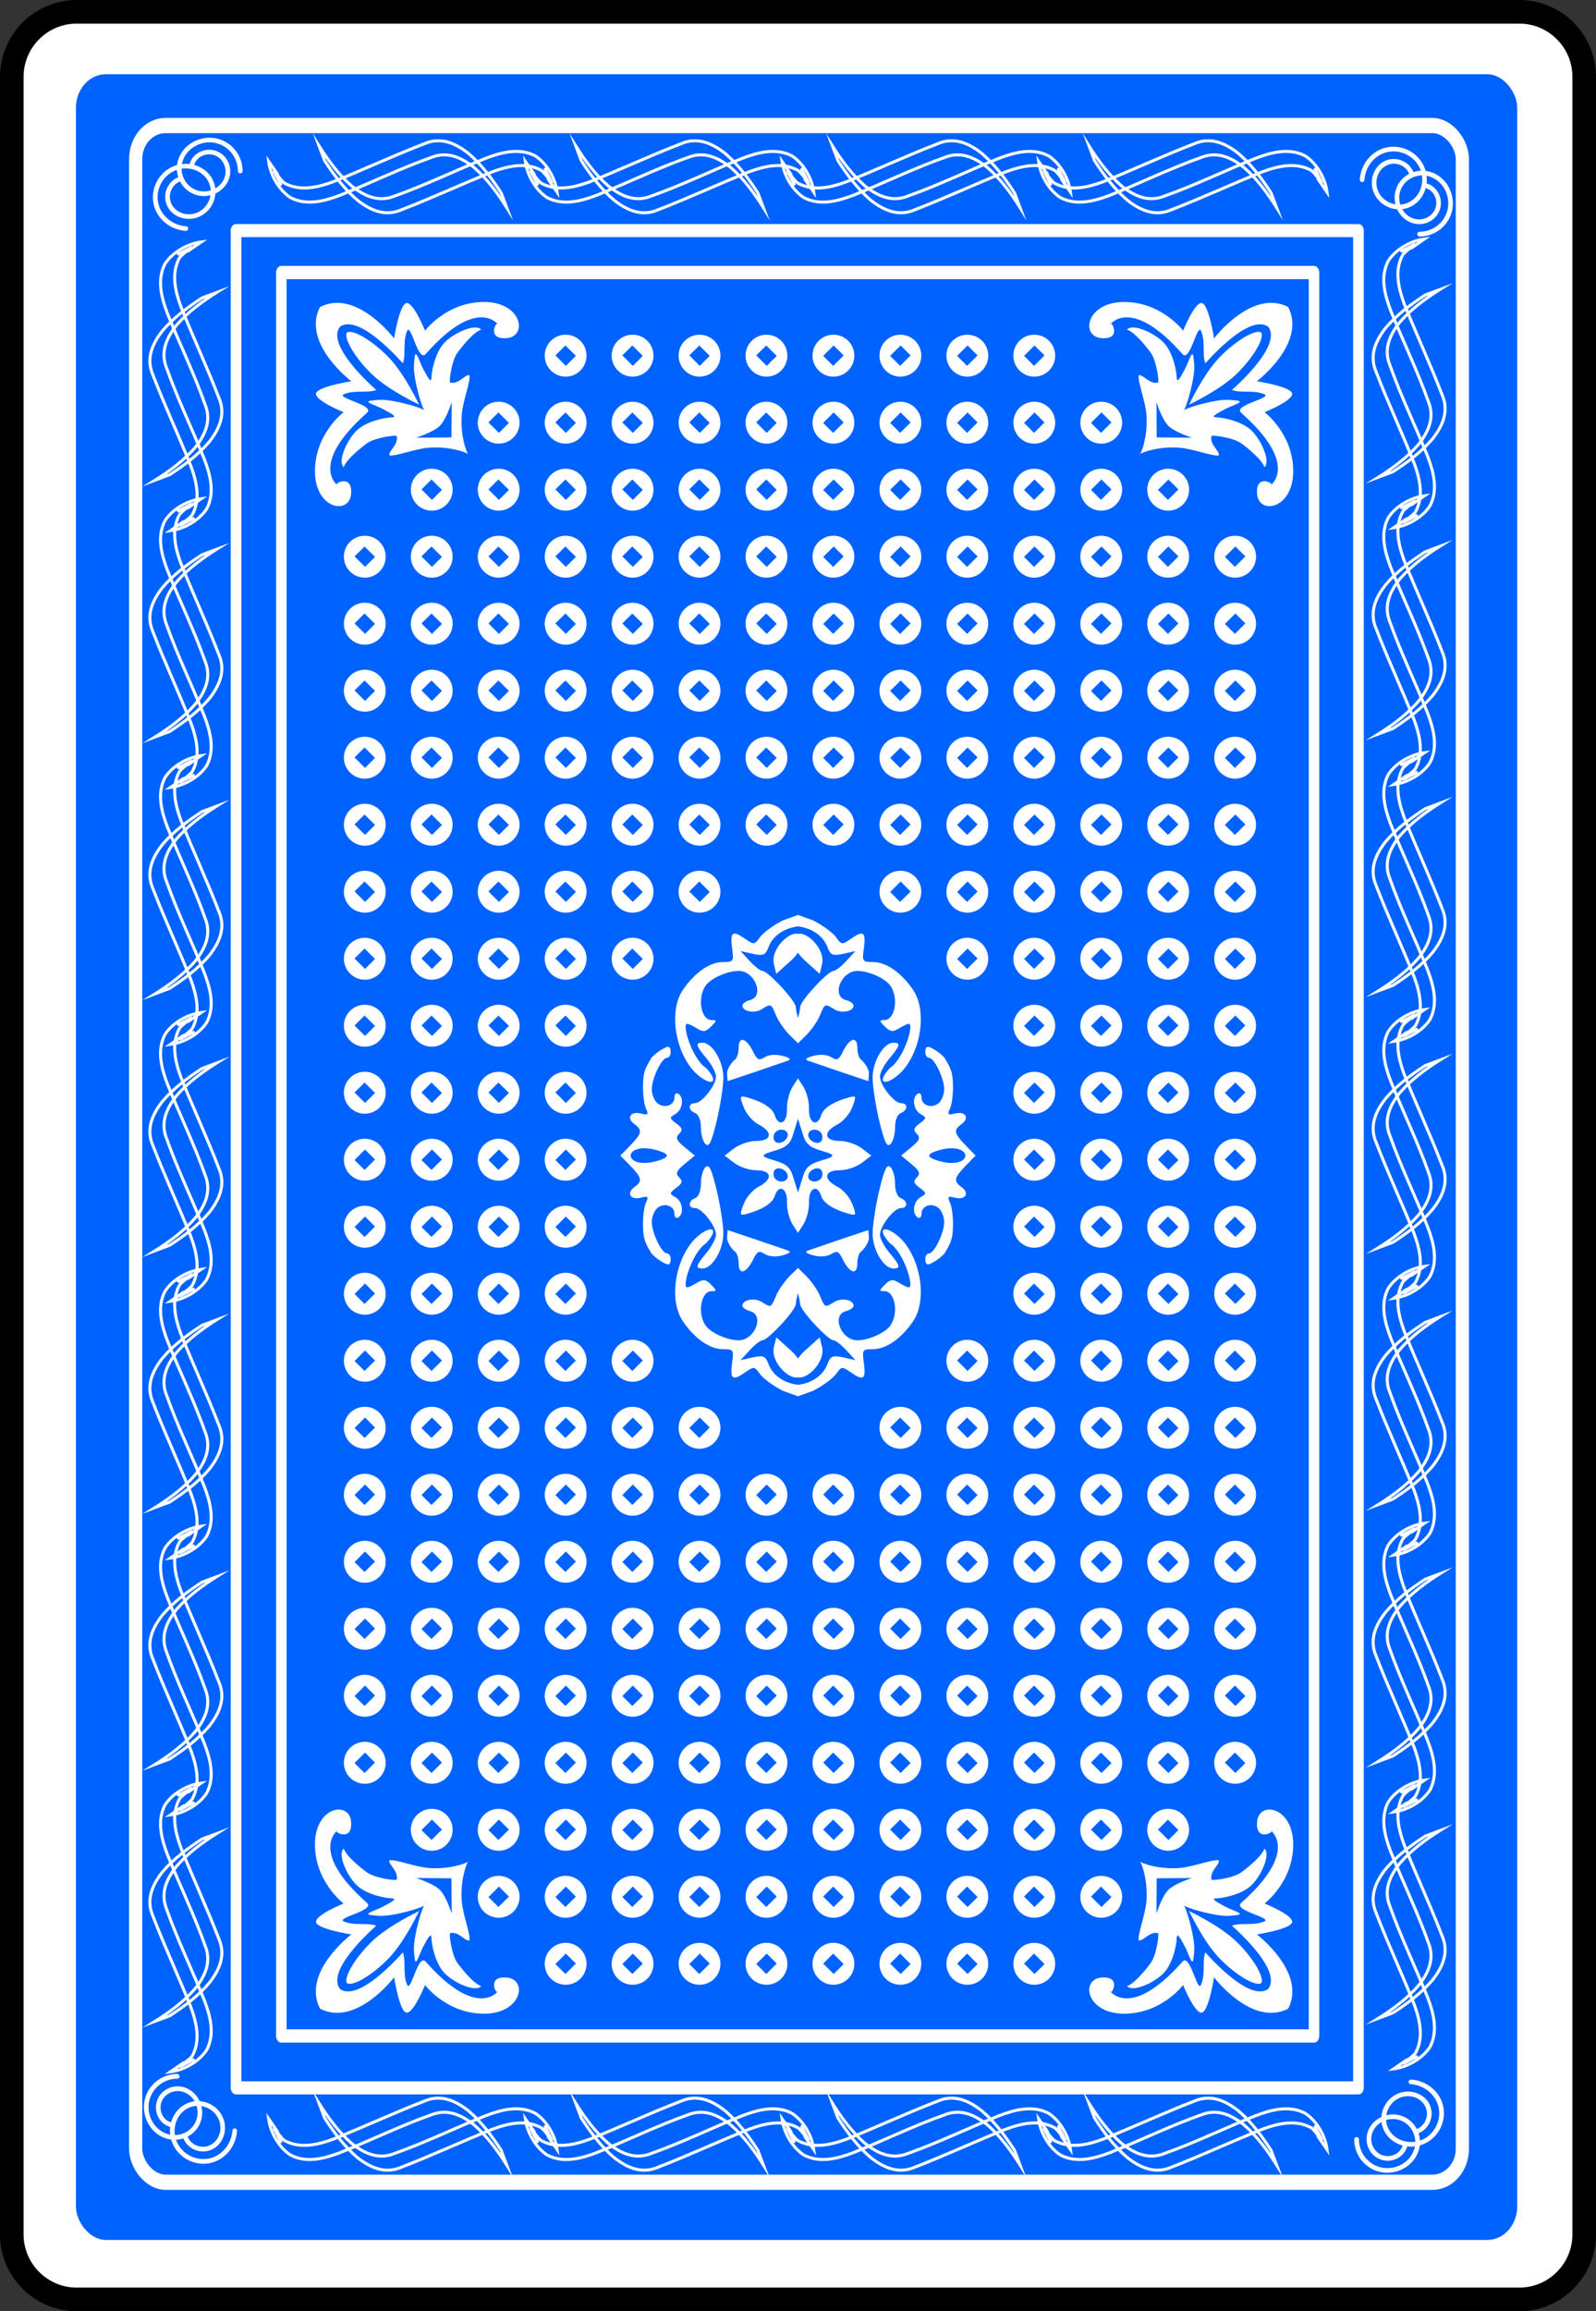 <?xml version="1.0" encoding="utf-8"?>
<!DOCTYPE svg PUBLIC "-//W3C//DTD SVG 1.1//EN" "http://www.w3.org/Graphics/SVG/1.1/DTD/svg11.dtd">
<svg xmlns="http://www.w3.org/2000/svg" xmlns:xlink="http://www.w3.org/1999/xlink" version="1.1" height="244.64" width="169.075" viewBox="-1.25 -236.52 169.075 244.64">
<rect x="-1.25" y="-236.52" width="169.075" height="244.64" fill="#333333" stroke="none"/>
<!-- SVG-cards 2.0.1								-->
<!-- This set of SVG files is a complete cards game with figures, numbers	-->
<!--	and backs of cards completely designed in SVG.				-->
<!--										-->
<!--	Copyright (C) 2005 David Bellot						-->
<!--										-->
<!--	This library is free software; you can redistribute it and/or		-->
<!--	modify it under the terms of the GNU Lesser General Public		-->
<!--	License as published by the Free Software Foundation; either		-->
<!--	version 2 of the License, or (at your option) any later version		-->
<!--										-->
<!--	This library is distributed in the hope that it will be useful,		-->
<!--	but WITHOUT ANY WARRANTY; without even the implied warranty of		-->
<!--	MERCHANTABILITY or FITNESS FOR A PARTICULAR PURPOSE.  See the GNU	-->
<!--	Lesser General Public License for more details.				-->
<!--										-->
<!--	You should have received a copy of the GNU Lesser General Public	-->
<!--	License along with this library; if not, write to the Free Software	-->
<!--	Foundation, Inc., 59 Temple Place, Suite 330, Boston, MA 02111-1307  USA-->
<!--                                                                            -->
<!--	Contact the author David Bellot at david.bellot@free.fr			-->
<defs> <g id="base"> <path style="fill:#FFFFFF;stroke:#000000;stroke-width:2.5" d="M 0,0C0,3.78 3.09,6.87 6.87,6.87L159.715,6.87C163.485,6.87 166.575,3.78 166.575,0L166.575,-228.4C166.575,-232.18 163.485,-235.27 159.715,-235.27L6.87,-235.27C3.09,-235.27 0,-232.18 0,-228.4L0,0 z"/> 	</g> <path d="M 493.12,948.77C491.89,948.77 490.9,949.76 490.9,950.99C490.9,952.21 491.89,953.21 493.12,953.21C494.34,953.21 495.33,952.21 495.33,950.99C495.33,949.76 494.34,948.77 493.12,948.77 zM493.09,949.91L494.2,951.01L493.14,952.07L492.03,950.96L493.09,949.91 z " id="squa_circ" style="fill:#ffffff;fill-opacity:10;fill-rule:evenodd;stroke:none;stroke-width:2.393;stroke-linecap:round;stroke-linejoin:round;stroke-miterlimit:40;stroke-dashoffset:0;stroke-opacity:10" /> <path d="M 418.45,832.87L416.84,833.45C415.83,833.96 414.73,834.77 414.4,835.24C413.84,836.04 413.76,836.04 412.89,835.44C411.51,834.47 411.23,834.65 411.45,836.34C411.65,837.81 411.61,837.86 410.49,837.86C409.1,837.86 407.49,838.98 406.25,840.8C404.57,843.27 405.61,848.08 407.95,849.92C409.43,851.09 410.06,850.52 408.69,849.07C407.22,848.11 406.1,844.4 406.7,844.4C406.84,844.4 407.31,844.62 407.74,844.89C408.39,845.29 408.66,845.26 409.23,844.69C409.84,844.07 409.85,844 409.28,844C408.13,844 407.74,841.57 408.69,840.31C409.27,839.55 410.99,838.8 412.14,838.8C413.88,838.8 414.93,841.48 413.35,841.89C412.91,842 412.55,842.26 412.55,842.46C412.55,843.1 413.82,843.34 414.59,842.86C415.59,842.24 415.58,842.23 416.13,843.55C416.39,844.18 417.11,845.19 417.73,845.77L418.45,846.47L418.45,843.86C418.34,843.43 418.24,843.03 418.2,842.6C418.15,841.92 415.24,838.8 414.67,838.8C414.46,838.8 413.85,838.33 413.32,837.75L412.35,836.7L413.64,836.99C414.78,837.23 414.99,837.14 415.32,836.27C415.79,835.02 417.07,834.24 418.45,834.09L418.45,832.87 zM418.25,834.85C417.14,834.9 415.53,836.68 415.89,838.12L416.14,839.11L417.77,837.64C418.11,837.32 418.27,837.1 418.45,836.86L418.45,834.9C418.39,834.88 418.33,834.85 418.25,834.85 zM412.64,846.11C412.35,846.04 412.15,846.3 412.15,846.94C412.15,847.49 411.97,848.06 411.75,848.2C411.53,848.34 410.92,849.11 410.92,849.64L410.98,850.47L414.05,849.44C415.54,848.93 417.02,848.43 417.35,848.31C417.75,848.17 417.56,847.99 416.79,847.79C416.08,847.6 415.34,847.66 414.9,847.94C414.3,848.32 414.1,848.22 413.67,847.32C413.31,846.6 412.93,846.19 412.64,846.11 zM408.32,846.4C407.52,846.4 407.61,846.71 408.75,848.07C409.3,848.73 409.75,849.58 409.75,849.97C409.75,850.91 408.25,852.8 407.52,852.8C406.76,852.8 406.79,853.56 407.55,853.85C407.91,853.99 408.15,854.6 408.15,855.36C408.15,856.06 408.36,856.86 408.63,857.12C409.01,857.5 409.27,856.97 409.82,854.7C410.2,853.1 410.52,851.06 410.53,850.15C410.55,848.4 409.37,846.4 408.32,846.4 zM404.53,846.86C404.24,846.96 403.56,847.32 402.93,847.97C402.2,849.17 402.05,849.56 402.02,850.87C401.99,851.82 402.13,852.94 402.33,853.36C402.63,854.01 402.55,854.09 401.82,853.9C400.71,853.61 400.22,854.36 401.09,855C402,855.67 401.93,855.98 400.55,857.4L399.6,858.37L400.7,858.37C400.72,857.7 401.86,857.34 403.34,857.74C404.19,857.96 404.55,858.18 404.54,858.37L407.53,858.37L406.44,857.47C405.55,856.74 405.44,856.46 405.84,856.05C406.25,855.64 406.2,855.43 405.55,854.95C404.8,854.39 404.8,854.32 405.45,853.95C406.21,853.52 406.4,852.2 405.75,851.8C405.53,851.66 405.35,851.84 405.35,852.19C405.35,853.04 404.28,853.41 403.54,852.8C403.21,852.53 402.95,851.86 402.95,851.32C402.95,850.18 404,848 404.55,848C404.77,848 404.95,847.73 404.95,847.4C404.95,846.95 404.82,846.77 404.53,846.86 zM418.45,850.16L417.9,851C417.52,851.58 417.24,852.67 417.27,853.42C417.32,854.92 416.39,855.38 415.97,854.06C415.73,853.32 414.7,852.65 413.08,852.2C412.25,851.97 412.23,852.03 412.68,853.22C412.94,853.92 413.65,854.74 414.25,855.05C415.82,855.86 415.68,856.8 414,856.8C413.24,856.8 412.19,857.17 411.59,857.64L410.65,858.37L414.8,858.37C414.76,858.24 415.07,858.09 415.94,857.84C417.18,857.48 417.61,857.11 417.89,856.19C418.09,855.53 418.35,854.73 418.45,854.4L418.45,850.16 zM416.79,855.61C417.09,855.65 417.35,855.83 417.35,856.15C417.35,856.83 416.27,857.31 415.94,856.77C415.81,856.56 415.82,856.22 415.95,856C416.14,855.7 416.49,855.58 416.79,855.61 z " id="center_deco" style="fill:#ffffff;fill-opacity:10"/> <g transform="matrix(0.4,0,0,0.4,236.59,667.12)" id="lys" style="fill:#ffffff;fill-opacity:10;stroke:none;stroke-opacity:10;"> <path d="M 355.65,280.19C355.65,280.19 351.9,272.09 347.55,267.59C343.19,263.08 337.87,260.01 336.51,261.06" transform="translate(-1.35,-0.76)" style="fill:#ffffff;fill-opacity:10;fill-rule:evenodd;stroke:none;stroke-width:0.25pt;stroke-linecap:butt;stroke-linejoin:miter;stroke-opacity:10;" id="lys_1" /> <path d="M 368.97,258.94C366.68,259.02 363.07,260.86 361.12,262.81C358.53,265.41 357.6,270.39 357.53,272.25C357.46,274.11 356.21,271.41 355.34,269.88C354.48,268.34 353.41,264.48 353.12,266.66C352.84,268.86 352.78,269.92 353.19,272.38C353.59,274.83 354.78,279.53 355.75,281.06L359.72,285C361.59,283.12 362.82,278.75 362.91,278.75L362.84,288.09L367.19,292.41C366.03,290.04 365.25,285.83 365.56,282.03C365.88,278.23 367.86,273.44 367.62,271.59C366.48,271.19 364.72,274.17 362.41,273.47C362.33,271.72 363.15,267.45 364.31,265.78C365.48,264.12 368.74,260.08 370.72,259.5C370.36,259.08 369.73,258.91 368.97,258.94 z " style="fill:#ffffff;fill-opacity:10;fill-rule:evenodd;stroke:none;stroke-width:0.25pt;stroke-linecap:butt;stroke-linejoin:miter;stroke-opacity:10;" id="lys_2" /> <path d="M 329.36,254.28C338.98,249.33 349,262.58 349,262.58C349,262.58 350.44,253.33 352.32,253.22C354.2,253.11 357.19,260.53 357.19,260.53C357.19,260.53 362.95,252.89 372.91,252.95C382.88,253 384.48,262.08 378.78,262.52C373.12,262.96 376.4,257.37 376.51,258.87C376.57,259.04 371.14,251.12 357.36,266.73C355.33,269.03 353.42,258.27 352.43,260.64C351.22,263.52 352.21,266.9 351.32,269.17C352.71,270.88 339.97,255.33 334.55,259.59" transform="translate(-1.35,-0.76)" style="fill:#ffffff;fill-opacity:10;fill-rule:evenodd;stroke:none;stroke-width:0.25pt;stroke-linecap:butt;stroke-linejoin:miter;stroke-opacity:10;" id="lys_3" /> <use transform="matrix(0,1,1,0,74.5,-74.49)" xlink:href="#lys_3" style="fill:#ffffff;fill-opacity:10;stroke:none;stroke-opacity:10;"/> <use transform="matrix(0,1,1,0,74.9,-74.93)" xlink:href="#lys_1" style="fill:#ffffff;fill-opacity:10;stroke:none;stroke-opacity:10;"/> <use transform="matrix(0,1,1,0,74.82,-74.82)" xlink:href="#lys_2" style="fill:#ffffff;fill-opacity:10;stroke:none;stroke-opacity:10;"/> </g> <g id="twist" style="stroke:#ffffff;stroke-width:1.251;stroke-linecap:round;stroke-linejoin:round;stroke-miterlimit:4;stroke-opacity:1;fill:none;fill-opacity:1;stroke-dasharray:none;" transform="matrix(0.339,0.339,-0.339,0.339,444.557,315.274)"> <path style="fill:none;fill-opacity:1;fill-rule:evenodd;stroke:#ffffff;stroke-opacity:1;stroke-width:1.251;stroke-miterlimit:4;stroke-dasharray:none;" d="M 508.992,779.917C506.938,778.401 506.732,775.405 508.245,773.437C510.072,771.062 513.589,770.842 515.883,772.66C518.579,774.797 518.813,778.836 516.69,781.455C514.243,784.473 509.681,784.72 506.737,782.292C503.397,779.537 503.136,774.45 505.871,771.182C508.265,768.32 512.366,767.422 515.786,768.847" transform="matrix(0.752,0.3,-0.311,0.777,372.862,20.834)" /> <path style="fill:none;fill-opacity:1;fill-rule:evenodd;stroke:#ffffff;stroke-opacity:1;stroke-width:1.251;stroke-miterlimit:4;stroke-dasharray:none;" d="M 507.265,776.876C506.956,774.111 509.18,771.711 511.881,771.455C515.092,771.151 517.861,773.744 518.12,776.89C518.42,780.548 515.457,783.686 511.865,783.947C507.761,784.244 504.253,780.91 503.991,776.872C503.695,772.322 507.401,768.443 511.885,768.18C515.359,767.977 518.678,769.921 520.307,772.977" transform="matrix(0.752,0.3,0.311,-0.777,-109.566,1234.952)" /> </g> <g transform="matrix(1,0,0,0.95,-190.33,54.46)" id="lace" style="fill:none;fill-opacity:10;stroke:#ffffff;stroke-width:0.321;stroke-miterlimit:40;stroke-opacity:10;stroke-dasharray:none;"> <path d="M 585.84,796.83C585.19,796.88 583.72,797.78 586.07,796.49C586.55,796.23 585.2,797.15 584.9,797.6C584.01,799.33 584.44,801.27 585.05,803.03C586.34,806.43 587.82,809.76 589.07,813.18C589.82,814.97 589.17,816.61 588.06,818.1C586.89,819.55 585.4,820.72 583.86,821.77L582.31,822.38C583.86,821.35 585.36,820.19 586.55,818.75C587.64,817.32 588.3,815.73 587.63,813.98C586.47,810.53 584.93,807.21 583.63,803.81C582.99,802.04 582.49,800.05 583.37,798.27C584.17,796.98 585.74,796.02 587.23,795.82L585.84,796.83 z " transform="translate(-41.66,-51.43)" style="fill-rule:nonzero;stroke-linecap:butt;stroke-linejoin:miter;stroke:#ffffff;stroke-opacity:10;stroke-width:0.321;stroke-miterlimit:40;stroke-dasharray:none;fill:none;fill-opacity:10;"/> <path d="M 585.84,796.83C585.19,796.88 583.72,797.78 586.07,796.49C586.55,796.23 585.2,797.15 584.9,797.6C584.01,799.33 584.44,801.27 585.05,803.03C586.34,806.43 587.82,809.76 589.07,813.18C589.82,814.97 589.17,816.61 588.06,818.1C586.89,819.55 585.4,820.72 583.86,821.77L582.31,822.38C583.86,821.35 585.36,820.19 586.55,818.75C587.64,817.32 588.3,815.73 587.63,813.98C586.47,810.53 584.93,807.21 583.63,803.81C582.99,802.04 582.49,800.05 583.37,798.27C584.17,796.98 585.74,796.02 587.23,795.82L585.84,796.83 z " transform="matrix(-1,0,0,-1,1129.5,1572.4)" style="fill-rule:nonzero;stroke-linecap:butt;stroke-linejoin:miter;stroke:#ffffff;stroke-opacity:10;stroke-width:0.321;stroke-miterlimit:40;stroke-dasharray:none;fill:none;fill-opacity:10;"/> </g> </defs> <g id="back" transform="translate(-335.15 -972.55)"> <use xlink:href="#base" x="335.15" y="972.55"/> <rect style="fill:#0062ff;fill-opacity:1;fill-rule:evenodd;stroke:none;stroke-width:0.716;stroke-linecap:butt;stroke-linejoin:round;stroke-miterlimit:4;stroke-opacity:1;" width="131.965" height="177.429" x="358.443" y="761.041" transform="matrix(1.157,0,0,1.292,-72.774,-239.377)" ry="2.742" rx="2.742" /> <rect width="131.965" height="177.429" rx="2.981" ry="2.886" x="358.443" y="761.041" transform="matrix(1.065,0,0,1.227,-33.469,-184.481)" style="fill:#0062ff;fill-opacity:1;fill-rule:evenodd;stroke:#ffffff;stroke-width:1.313;stroke-linecap:butt;stroke-linejoin:round;stroke-miterlimit:4;stroke-opacity:1"/> <rect width="131.965" height="177.429" rx="0" ry="0" x="358.443" y="761.041" transform="matrix(0.901,0,0,1.108,35.952,-82.796)" style="fill:#0062ff;fill-opacity:1;fill-rule:evenodd;stroke:#ffffff;stroke-width:1.252;stroke-linecap:butt;stroke-linejoin:round;stroke-miterlimit:4;stroke-opacity:1"/> <rect width="131.965" height="177.429" rx="0" ry="0" x="358.443" y="761.041" transform="matrix(0.829,0,0,1.052,66.554,-35.734)" style="fill:#0062ff;fill-opacity:1;fill-rule:evenodd;stroke:#ffffff;stroke-width:1.339;stroke-linecap:butt;stroke-linejoin:round;stroke-miterlimit:4;stroke-opacity:1"/> <g id="back_c1"> <g id="back_c2"> <use transform="translate(-120.572,-156.034)" xlink:href="#squa_circ" /> <use transform="translate(-113.479,-156.034)" xlink:href="#squa_circ" /> <use transform="translate(-106.387,-156.034)" xlink:href="#squa_circ" /> </g> <g id="back_c3"> <use transform="translate(-113.479,-163.126)" xlink:href="#squa_circ" /> <use transform="translate(-106.387,-170.219)" xlink:href="#squa_circ" /> <use transform="translate(-106.387,-163.126)" xlink:href="#squa_circ" /> </g> <g id="back_c4"> <g id="back_c5"> <use transform="translate(-99.294,-177.311)" xlink:href="#squa_circ" /> <use transform="translate(-92.202,-177.311)" xlink:href="#squa_circ" /> <use transform="translate(-85.109,-177.311)" xlink:href="#squa_circ" /> <use transform="translate(-78.017,-177.311)" xlink:href="#squa_circ" /> </g> <use transform="translate(0,7.093)" xlink:href="#back_c5" /> <use transform="translate(1.4161e-4,14.185)" xlink:href="#back_c5" /> <use transform="translate(0,21.277)" xlink:href="#back_c5" /> <use transform="translate(1.4161e-4,28.37)" xlink:href="#back_c5" /> </g> <use transform="translate(0,35.462)" xlink:href="#back_c5" /> <use transform="translate(1.4161e-4,42.555)" xlink:href="#back_c5"/> <use transform="translate(0,49.647)" xlink:href="#back_c5" /> <use transform="translate(-21.277,56.74)" xlink:href="#back_c4"/> <use transform="matrix(-1,0,0,-1,787.641,1618.28)" xlink:href="#back_c3" /> <use transform="translate(1.477e-4,7.093)" xlink:href="#back_c2"/> <use transform="translate(0,14.185)" xlink:href="#back_c2"/> <use transform="translate(1.477e-4,21.277)" xlink:href="#back_c2"/> <use transform="translate(0,28.37)" xlink:href="#back_c2"/> </g> <rect width="28.4" height="6.6" x="369.5" y="856.1" style="fill:#0062ff;stroke:none"/> <use transform="matrix(1,0,0,-1,0,1717.575)" xlink:href="#back_c1"/> <use transform="matrix(-1,0,0,1,837.289,0)" xlink:href="#back_c1"/> <rect width="28.4" height="6.6" x="440.3" y="855.5" style="fill:#0062ff;stroke:none"/> <use transform="matrix(-1,0,0,-1,837.289,1717.575)" xlink:href="#back_c1"/> <use xlink:href="#center_deco"/> <use transform="matrix(-1,0,0, 1,836.872, 0)" xlink:href="#center_deco"/> <use transform="matrix( 1,0,0,-1, 0, 1716.7)" xlink:href="#center_deco"/> <use transform="matrix(-1,0,0, -1,836.872,1716.7)" xlink:href="#center_deco"/> <use xlink:href="#lys"/> <use transform="matrix(-1,0,0, 1, 838.164, 0)" xlink:href="#lys"/> <use transform="matrix( 1,0,0,-1, 0, 1717.175)" xlink:href="#lys"/> <use transform="matrix(-1,0,0,-1, 838.164,1717.175)" xlink:href="#lys"/> <use transform="matrix(0,-1,1,0,-401.461,1315.16)" xlink:href="#twist"/> <use transform="matrix(-1,0,0,-1,836.962,1716.621)" xlink:href="#twist"/> <use transform="matrix(0,1,-1,0,1238.423,401.461)" xlink:href="#twist"/> <use xlink:href="#twist"/> <g id="g_lace"> <use xlink:href="#lace"/> <use transform="translate(0,27.181)" xlink:href="#lace"/> <use transform="translate(0,54.372)" xlink:href="#lace"/> <use transform="translate(0,81.563)" xlink:href="#lace"/> <use transform="translate(0,108.744)" xlink:href="#lace"/> <use transform="translate(0,135.935)" xlink:href="#lace"/> <use transform="translate(0,163.126)" xlink:href="#lace"/> </g> <use transform="translate(129.588,-0.313)" xlink:href="#g_lace"/> <g transform="translate(-145.169,-59.663)" id="g_lace2"> <use transform="matrix(0,-1,1,0,-254.112,1167.993)" xlink:href="#lace"/> <use transform="matrix(0,-1,1,0,-226.921,1167.993)" xlink:href="#lace"/> <use transform="matrix(0,-1,1,0,-199.73,1167.993)" xlink:href="#lace"/> <use transform="matrix(0,-1,1,0,-172.549,1167.993)" xlink:href="#lace"/> </g> <use transform="translate(0,207.189)" xlink:href="#g_lace2"/> </g> </svg> 